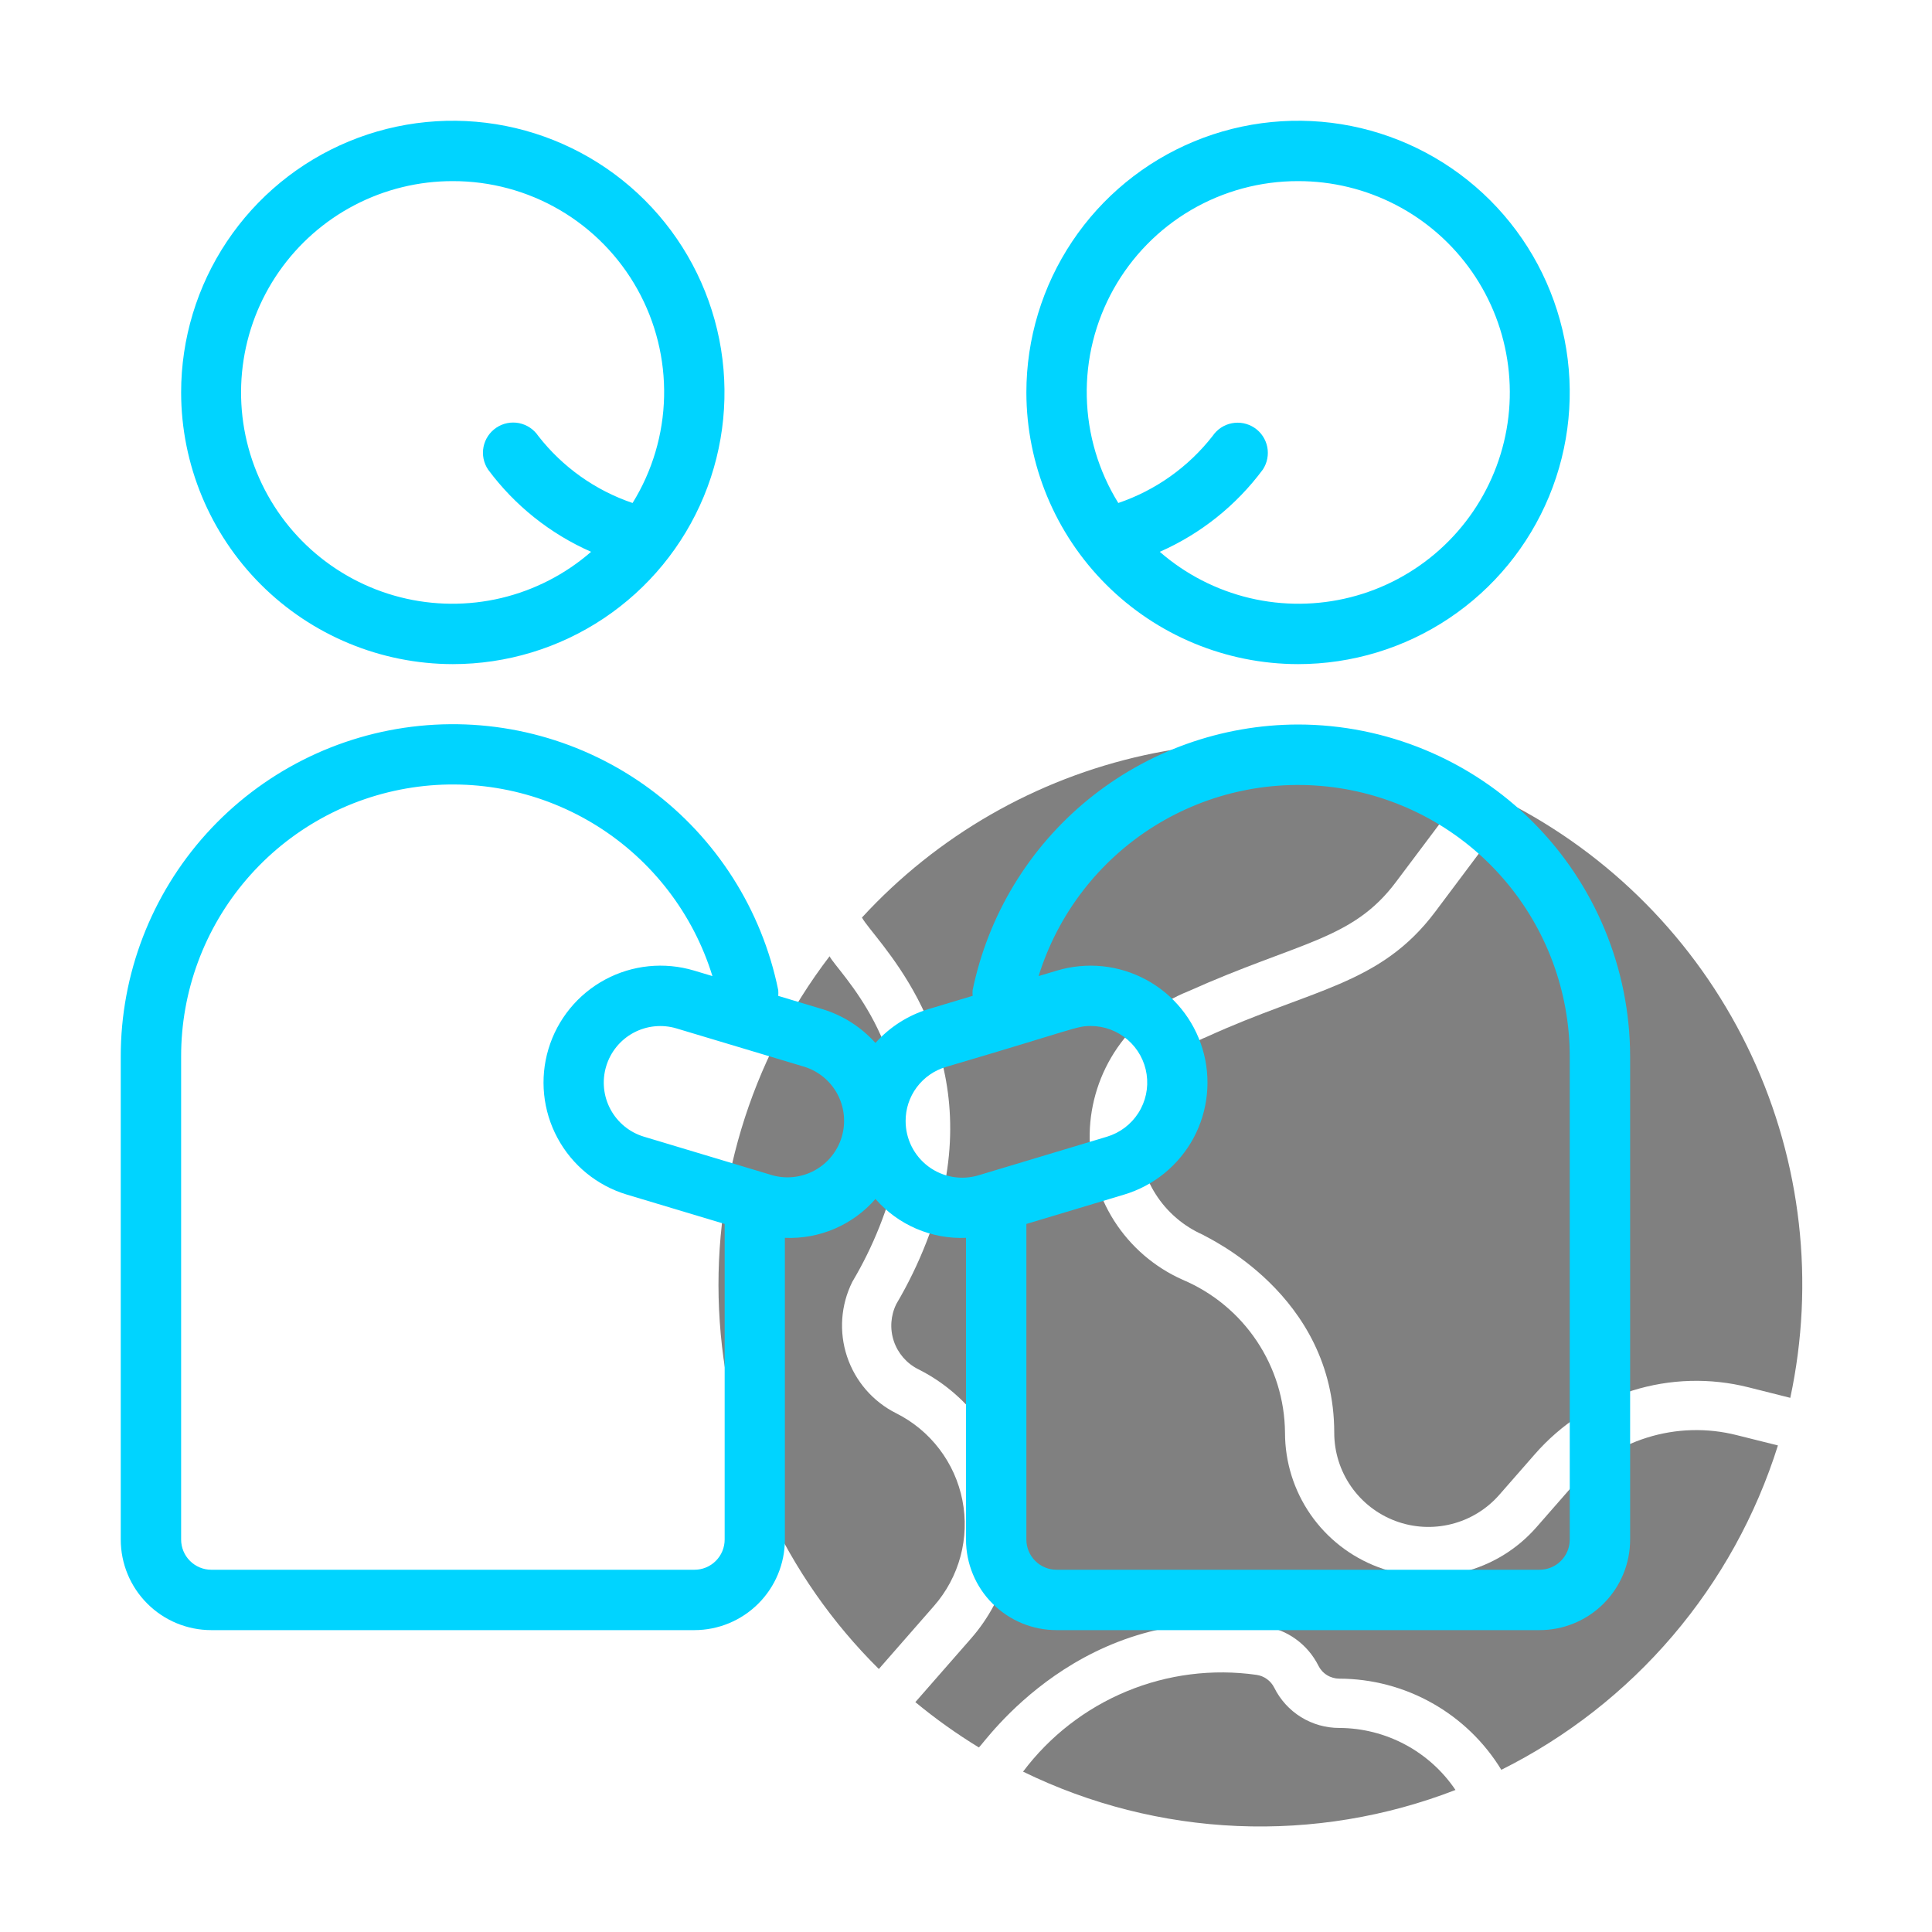 <svg width="60" height="60" viewBox="0 0 60 60" fill="none" xmlns="http://www.w3.org/2000/svg">
<path d="M54.304 43.085C53.113 42.784 51.862 42.82 50.69 43.187C49.518 43.554 48.47 44.239 47.663 45.165L46.562 46.423C46.17 46.87 45.651 47.188 45.074 47.332C44.496 47.477 43.889 47.443 43.332 47.233C42.775 47.024 42.296 46.65 41.957 46.161C41.618 45.672 41.436 45.091 41.436 44.496C41.436 40.178 37.429 38.41 37.351 38.344C36.752 38.078 36.244 37.641 35.892 37.089C35.54 36.536 35.359 35.892 35.371 35.236C35.384 34.581 35.589 33.944 35.961 33.405C36.334 32.866 36.857 32.449 37.465 32.205C40.755 30.7 42.859 30.599 44.573 28.315L47.034 25.032C50.267 26.747 52.852 29.469 54.398 32.785C55.944 36.102 56.365 39.833 55.599 43.411L54.304 43.085Z" fill="#808080"/>
<path d="M27.875 36.276C27.595 37.52 27.121 38.712 26.47 39.807C26.11 40.529 26.051 41.364 26.306 42.129C26.561 42.895 27.109 43.528 27.83 43.889C28.357 44.153 28.817 44.533 29.173 45.002C29.53 45.47 29.775 46.014 29.888 46.592C30.002 47.17 29.982 47.767 29.829 48.335C29.676 48.904 29.395 49.43 29.007 49.873L27.293 51.832C24.391 48.959 22.634 45.128 22.353 41.054C22.071 36.98 23.283 32.943 25.763 29.698C26.019 30.19 28.507 32.459 27.875 36.276Z" fill="#808080"/>
<path d="M36.898 30.787C36.01 31.142 35.246 31.751 34.702 32.538C34.159 33.324 33.859 34.254 33.841 35.21C33.823 36.166 34.088 37.106 34.601 37.913C35.115 38.719 35.855 39.356 36.729 39.744C37.665 40.14 38.464 40.8 39.029 41.645C39.594 42.489 39.899 43.48 39.907 44.496C39.907 45.403 40.183 46.288 40.699 47.033C41.215 47.778 41.947 48.348 42.795 48.667C43.644 48.986 44.569 49.038 45.449 48.817C46.328 48.596 47.118 48.112 47.715 47.43L48.816 46.172C49.438 45.458 50.245 44.93 51.149 44.647C52.052 44.364 53.017 44.337 53.934 44.569L55.215 44.889C54.534 47.06 53.422 49.07 51.947 50.801C50.471 52.532 48.661 53.947 46.625 54.963C46.099 54.101 45.36 53.388 44.48 52.893C43.6 52.397 42.607 52.135 41.597 52.132C41.461 52.132 41.328 52.095 41.212 52.023C41.096 51.952 41.003 51.849 40.943 51.727C40.779 51.4 40.538 51.117 40.241 50.903C39.944 50.689 39.6 50.55 39.238 50.499C33.589 49.689 30.554 54.156 30.4 54.269C29.71 53.847 29.05 53.377 28.427 52.861L30.159 50.882C30.701 50.263 31.094 49.527 31.307 48.733C31.52 47.938 31.549 47.105 31.39 46.297C31.231 45.49 30.889 44.73 30.391 44.075C29.892 43.42 29.25 42.889 28.514 42.521C28.156 42.341 27.884 42.026 27.757 41.646C27.631 41.266 27.66 40.851 27.839 40.492C28.564 39.263 29.086 37.924 29.384 36.528C30.159 31.884 27.113 29.142 26.769 28.495C29.107 25.952 32.171 24.191 35.545 23.452C38.919 22.713 42.439 23.031 45.625 24.364L43.349 27.396C41.991 29.204 40.366 29.232 36.898 30.787Z" fill="#808080"/>
<path d="M39.02 52.014C39.138 52.031 39.249 52.075 39.345 52.145C39.441 52.214 39.519 52.305 39.572 52.411C39.759 52.788 40.047 53.105 40.405 53.327C40.763 53.548 41.176 53.664 41.596 53.663C42.309 53.666 43.01 53.843 43.638 54.179C44.266 54.514 44.803 54.998 45.201 55.589C43.044 56.425 40.738 56.806 38.427 56.708C36.116 56.61 33.85 56.035 31.772 55.02C32.601 53.917 33.711 53.056 34.986 52.527C36.26 51.998 37.654 51.821 39.02 52.014Z" fill="#808080"/>
<path d="M40.312 22.5C37.937 22.505 35.635 23.328 33.794 24.83C31.954 26.332 30.687 28.423 30.206 30.75C30.201 30.809 30.201 30.868 30.206 30.927L28.837 31.338C28.201 31.53 27.631 31.894 27.188 32.39C26.744 31.895 26.173 31.531 25.537 31.339L24.169 30.928C24.174 30.869 24.174 30.81 24.169 30.751C23.66 28.245 22.238 26.017 20.179 24.5C18.12 22.983 15.571 22.286 13.027 22.543C10.482 22.8 8.124 23.993 6.41 25.89C4.696 27.788 3.748 30.255 3.75 32.812V47.812C3.75 48.558 4.046 49.274 4.574 49.801C5.101 50.329 5.817 50.625 6.562 50.625H21.562C22.308 50.625 23.024 50.329 23.551 49.801C24.079 49.274 24.375 48.558 24.375 47.812V38.442C24.904 38.465 25.432 38.369 25.919 38.16C26.406 37.951 26.84 37.635 27.188 37.235C27.536 37.634 27.969 37.95 28.456 38.159C28.943 38.368 29.471 38.465 30 38.442V47.812C30 48.558 30.296 49.274 30.824 49.801C31.351 50.329 32.067 50.625 32.812 50.625H47.812C48.558 50.625 49.274 50.329 49.801 49.801C50.329 49.274 50.625 48.558 50.625 47.812V32.812C50.622 30.078 49.534 27.457 47.601 25.524C45.668 23.591 43.047 22.503 40.312 22.5ZM21.562 48.75H6.562C6.314 48.75 6.075 48.651 5.9 48.475C5.724 48.3 5.625 48.061 5.625 47.812V32.812C5.622 30.792 6.345 28.837 7.661 27.304C8.978 25.77 10.801 24.761 12.799 24.458C14.797 24.155 16.837 24.58 18.549 25.654C20.26 26.729 21.529 28.382 22.125 30.313L21.555 30.142C20.633 29.866 19.638 29.966 18.79 30.423C17.942 30.88 17.31 31.654 17.033 32.577C16.756 33.499 16.857 34.494 17.314 35.342C17.77 36.19 18.545 36.822 19.467 37.099L22.505 38.011V47.812C22.505 47.936 22.48 48.058 22.433 48.172C22.386 48.286 22.316 48.39 22.228 48.477C22.141 48.564 22.037 48.633 21.923 48.68C21.808 48.727 21.686 48.751 21.562 48.75ZM23.989 36.5L20.002 35.302C19.555 35.169 19.181 34.863 18.96 34.453C18.739 34.043 18.691 33.562 18.825 33.116C18.958 32.67 19.264 32.295 19.674 32.074C20.084 31.854 20.565 31.805 21.011 31.939L24.998 33.135C25.435 33.276 25.8 33.584 26.013 33.99C26.226 34.397 26.272 34.871 26.14 35.311C26.008 35.751 25.709 36.122 25.307 36.344C24.904 36.566 24.431 36.622 23.989 36.5ZM28.125 34.817C28.123 34.439 28.244 34.07 28.47 33.767C28.696 33.464 29.014 33.242 29.377 33.135C33.408 31.949 33.424 31.863 33.877 31.863C34.298 31.864 34.705 32.017 35.023 32.293C35.341 32.569 35.55 32.95 35.61 33.367C35.671 33.784 35.58 34.209 35.353 34.564C35.127 34.919 34.78 35.181 34.376 35.302L30.389 36.5C30.127 36.579 29.849 36.595 29.579 36.548C29.309 36.501 29.054 36.391 28.834 36.228C28.614 36.064 28.435 35.851 28.312 35.606C28.189 35.361 28.125 35.091 28.125 34.817ZM48.75 47.812C48.75 48.061 48.651 48.3 48.475 48.475C48.3 48.651 48.061 48.75 47.812 48.75H32.812C32.564 48.75 32.325 48.651 32.15 48.475C31.974 48.3 31.875 48.061 31.875 47.812V38.011L34.912 37.099C35.368 36.962 35.794 36.736 36.163 36.435C36.533 36.133 36.839 35.762 37.066 35.343C37.292 34.923 37.433 34.462 37.481 33.988C37.529 33.514 37.484 33.034 37.347 32.578C37.21 32.121 36.984 31.695 36.683 31.326C36.382 30.956 36.01 30.65 35.59 30.424C35.171 30.198 34.71 30.056 34.236 30.008C33.762 29.96 33.282 30.006 32.826 30.142L32.255 30.313C32.853 28.386 34.123 26.737 35.833 25.665C37.544 24.594 39.581 24.171 41.577 24.473C43.572 24.776 45.393 25.783 46.709 27.313C48.025 28.843 48.749 30.794 48.75 32.812V47.812Z" fill="#00D4FF"/>
<path d="M14.062 20.625C15.731 20.625 17.363 20.13 18.75 19.203C20.138 18.276 21.219 16.958 21.858 15.416C22.496 13.875 22.663 12.178 22.338 10.541C22.012 8.905 21.209 7.401 20.029 6.221C18.849 5.041 17.345 4.238 15.709 3.912C14.072 3.587 12.375 3.754 10.834 4.392C9.292 5.031 7.974 6.112 7.047 7.5C6.12 8.887 5.625 10.519 5.625 12.188C5.628 14.424 6.518 16.569 8.099 18.151C9.681 19.733 11.826 20.622 14.062 20.625ZM14.062 5.625C15.23 5.623 16.377 5.932 17.385 6.522C18.393 7.112 19.224 7.961 19.794 8.981C20.363 10 20.65 11.153 20.624 12.321C20.598 13.488 20.26 14.628 19.645 15.621C18.486 15.228 17.468 14.504 16.716 13.538C16.577 13.332 16.362 13.189 16.118 13.14C15.874 13.092 15.621 13.143 15.414 13.282C15.208 13.42 15.065 13.635 15.016 13.879C14.968 14.123 15.019 14.376 15.158 14.583C15.984 15.698 17.087 16.578 18.357 17.137C17.557 17.834 16.6 18.326 15.569 18.572C14.537 18.817 13.461 18.809 12.433 18.548C11.405 18.287 10.456 17.78 9.666 17.072C8.877 16.364 8.271 15.475 7.9 14.481C7.529 13.488 7.405 12.419 7.538 11.367C7.67 10.314 8.056 9.31 8.662 8.439C9.268 7.569 10.075 6.858 11.016 6.368C11.957 5.878 13.002 5.623 14.062 5.625Z" fill="#00D4FF"/>
<path d="M40.312 20.625C41.981 20.625 43.613 20.13 45 19.203C46.388 18.276 47.469 16.958 48.108 15.416C48.746 13.875 48.913 12.178 48.588 10.541C48.262 8.905 47.459 7.401 46.279 6.221C45.099 5.041 43.595 4.238 41.959 3.912C40.322 3.587 38.625 3.754 37.084 4.392C35.542 5.031 34.224 6.112 33.297 7.5C32.37 8.887 31.875 10.519 31.875 12.188C31.878 14.425 32.767 16.569 34.349 18.151C35.931 19.733 38.075 20.622 40.312 20.625ZM40.312 5.625C41.373 5.623 42.418 5.878 43.359 6.368C44.3 6.858 45.107 7.569 45.713 8.439C46.319 9.31 46.705 10.314 46.837 11.367C46.97 12.419 46.846 13.488 46.475 14.481C46.104 15.475 45.498 16.364 44.709 17.072C43.919 17.78 42.97 18.287 41.942 18.548C40.914 18.809 39.838 18.817 38.806 18.572C37.775 18.326 36.818 17.834 36.018 17.137C37.288 16.578 38.391 15.698 39.218 14.583C39.355 14.376 39.404 14.124 39.356 13.881C39.307 13.638 39.165 13.424 38.959 13.286C38.753 13.148 38.501 13.097 38.257 13.144C38.014 13.191 37.799 13.333 37.66 13.538C36.907 14.503 35.889 15.227 34.73 15.621C34.115 14.628 33.777 13.488 33.751 12.321C33.725 11.153 34.012 10 34.581 8.981C35.151 7.961 35.982 7.112 36.99 6.522C37.998 5.932 39.145 5.623 40.312 5.625Z" fill="#00D4FF"/>
</svg>
